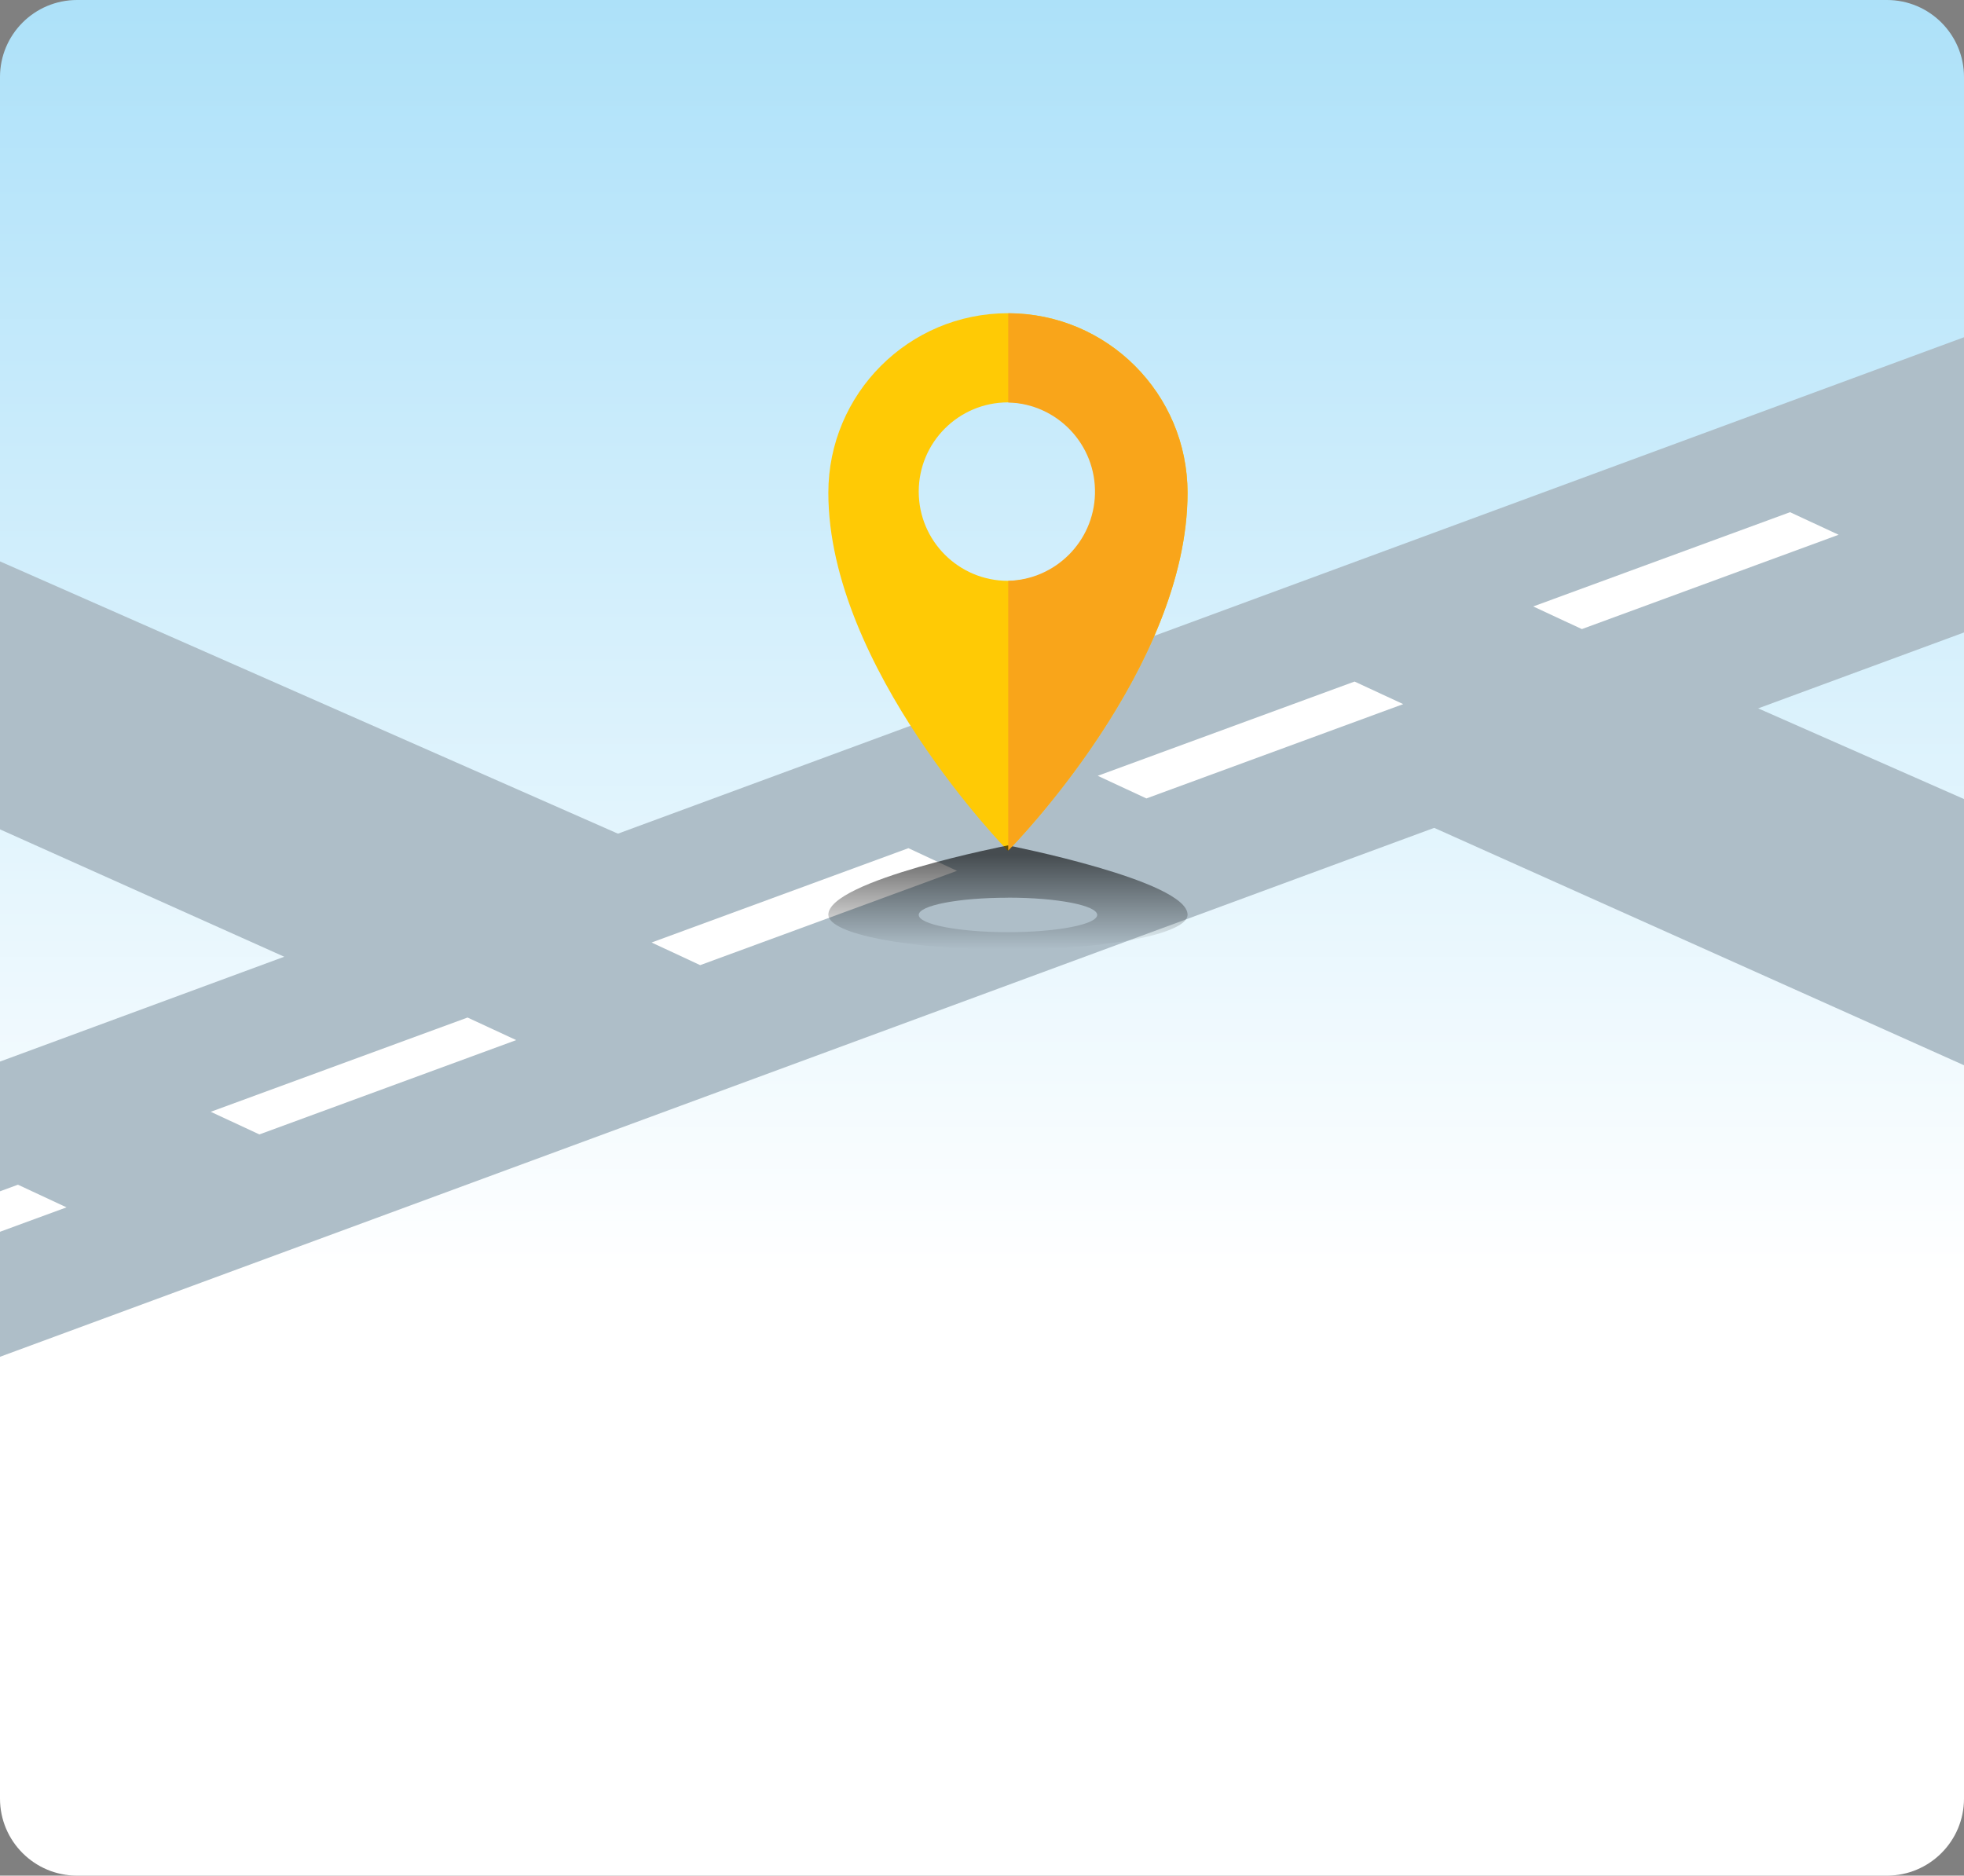 <?xml version="1.0" encoding="utf-8"?>
<!-- Generator: Adobe Illustrator 19.2.0, SVG Export Plug-In . SVG Version: 6.00 Build 0)  -->
<svg version="1.1" id="Layer_1" xmlns="http://www.w3.org/2000/svg" xmlns:xlink="http://www.w3.org/1999/xlink" x="0px" y="0px"
	 width="289px" height="276px" viewBox="0 0 289 276" style="enable-background:new 0 0 289 276;" xml:space="preserve">
<rect x="0" y="0" width="289" height="276" fill="#808080" stroke="none"/>
<style type="text/css">
	.st0{fill:url(#SVGID_1_);}
	.st1{clip-path:url(#SVGID_3_);}
	.st2{fill:#AEBEC8;}
	.st3{fill:#FFFFFF;}
	.st4{fill:#FFCA05;}
	.st5{fill:url(#SVGID_4_);}
	.st6{fill:#F9A51A;}
</style>
<title>find-help</title>
<linearGradient id="SVGID_1_" gradientUnits="userSpaceOnUse" x1="144.5" y1="2" x2="144.5" y2="278" gradientTransform="matrix(1 0 0 -1 0 278)">
	<stop  offset="0.32" style="stop-color:#FFFFFF"/>
	<stop  offset="1" style="stop-color:#ADE1F9"/>
</linearGradient>
<path class="st0" d="M11.34,0h266.32C283.923,0,289,5.077,289,11.34v253.32c0,6.263-5.077,11.34-11.34,11.34H11.34
	C5.077,276,0,270.923,0,264.66V11.34C0,5.077,5.077,0,11.34,0z"/>
<g>
	<defs>
		<path id="SVGID_2_" d="M11.34,0h266.32C283.923,0,289,5.077,289,11.34v253.32c0,6.263-5.077,11.34-11.34,11.34H11.34
			C5.077,276,0,270.923,0,264.66V11.34C0,5.077,5.077,0,11.34,0z"/>
	</defs>
	<clipPath id="SVGID_3_">
		<use xlink:href="#SVGID_2_"  style="overflow:visible;"/>
	</clipPath>
	<g class="st1">
		<polygon class="st2" points="410.25,48.35 -35.9,212.89 -88.02,188.67 358.13,24.13 		"/>
		<polygon class="st3" points="270.55,78.69 232.77,92.57 225.61,89.24 263.4,75.37 		"/>
		<polygon class="st3" points="334.63,54.96 296.84,68.84 289.68,65.51 327.47,51.64 		"/>
		<polygon class="st3" points="9.79,177.66 -27.99,191.53 -35.15,188.21 2.64,174.33 		"/>
		<polygon class="st3" points="206.48,103.61 168.69,117.49 161.53,114.16 199.32,100.29 		"/>
		<polygon class="st3" points="140.82,128.14 103.03,142.02 95.88,138.69 133.67,124.81 		"/>
		<polygon class="st3" points="75.96,153.05 38.17,166.93 31.01,163.6 68.8,149.73 		"/>
		<path class="st4" d="M148.32,46.09c-14.597,0-26.43,11.833-26.43,26.43l0,0c0,25.73,26.43,52.68,26.43,52.68
			s26.43-26.6,26.43-52.68C174.75,57.923,162.917,46.09,148.32,46.09z M148.32,85.47c-7.251,0-13.13-5.879-13.13-13.13
			c0-7.251,5.878-13.13,13.13-13.13c7.251,0,13.13,5.879,13.13,13.13S155.572,85.47,148.32,85.47L148.32,85.47z"/>
		
			<linearGradient id="SVGID_4_" gradientUnits="userSpaceOnUse" x1="33.31" y1="138.28" x2="33.31" y2="153.6" gradientTransform="matrix(1 0 0 -1 115.01 278)">
			<stop  offset="0" style="stop-color:#000000;stop-opacity:0"/>
			<stop  offset="0.91" style="stop-color:#000000;stop-opacity:0.6"/>
			<stop  offset="1" style="stop-color:#000000;stop-opacity:0.6"/>
		</linearGradient>
		<path class="st5" d="M148.32,139.72c14.59,0,26.43-2.29,26.43-5.12c0-5-26.43-10.2-26.43-10.2s-26.43,5.15-26.43,10.2
			C121.89,137.43,133.72,139.72,148.32,139.72z M148.32,132.09c7.25,0,13.13,1.14,13.13,2.54s-5.88,2.54-13.13,2.54
			s-13.13-1.14-13.13-2.54s5.88-2.53,13.13-2.53V132.09z"/>
		<path class="st6" d="M148.36,59.22c7.249,0.2,12.963,6.239,12.763,13.487c-0.192,6.967-5.795,12.57-12.763,12.763v39.68
			c1.17-1.15,26.38-27.15,26.38-52.63c-0.005-14.573-11.807-26.392-26.38-26.42V59.22z"/>
		<polygon class="st2" points="94.62,124.3 44.54,142 -115.01,70.5 -86.38,44.55 		"/>
		<polygon class="st2" points="417.37,174.13 367.29,191.83 207.74,120.34 236.36,94.39 		"/>
	</g>
</g>
</svg>

